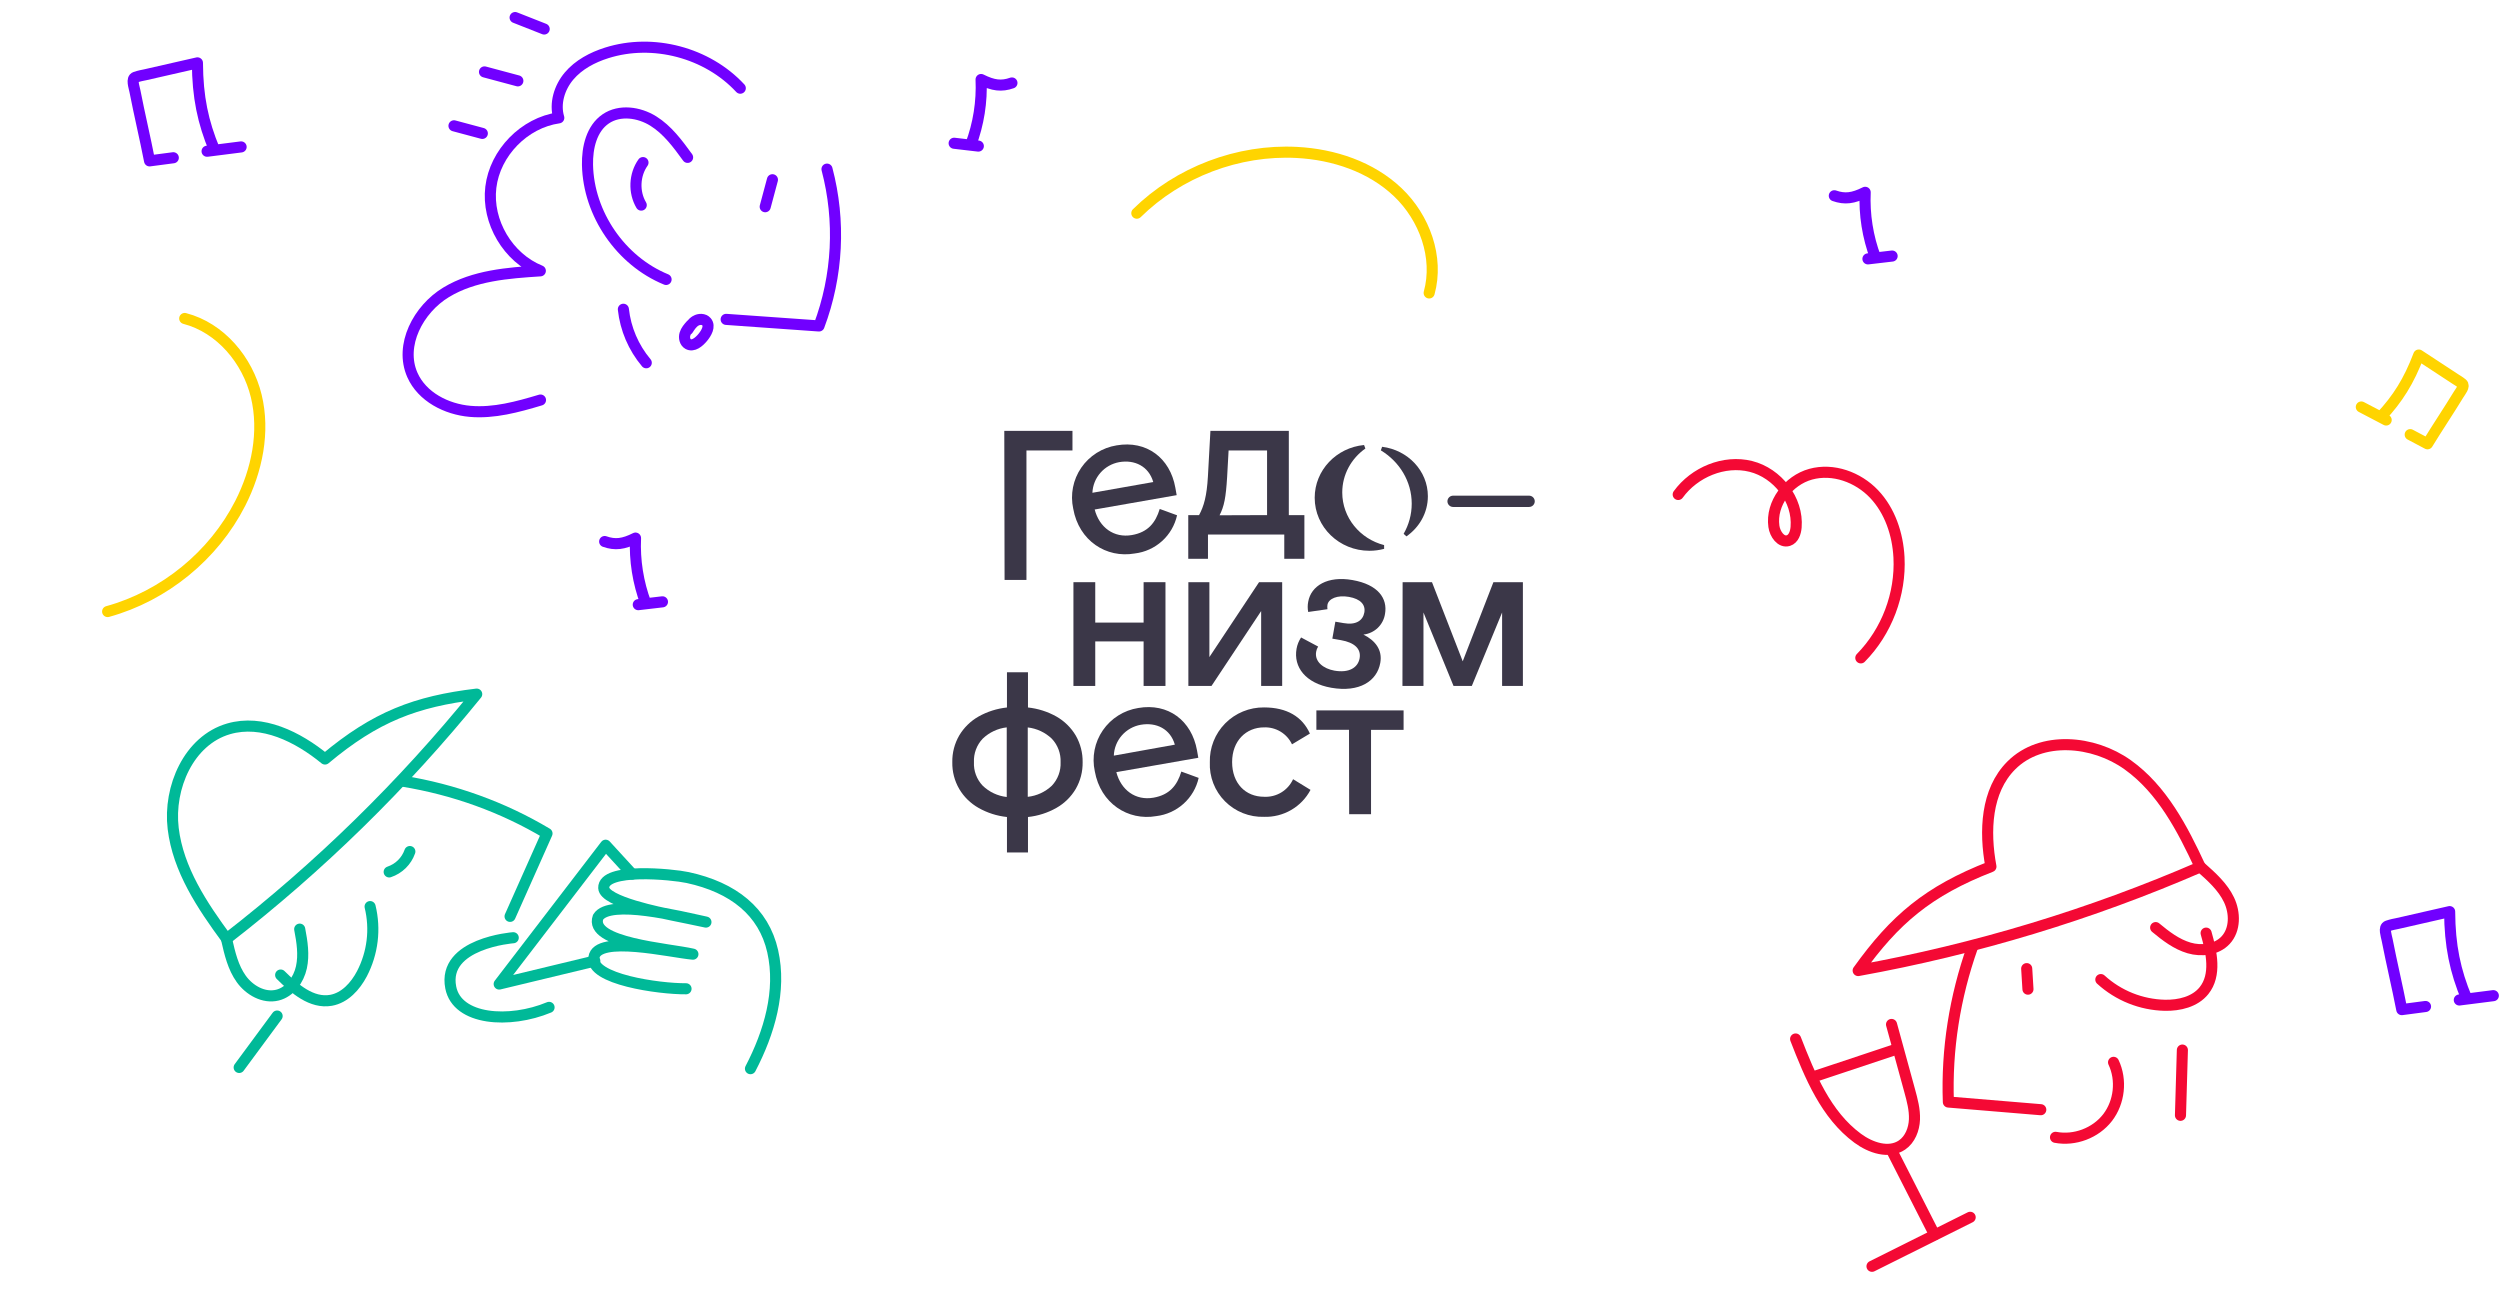 <svg width="1352" height="697" viewBox="0 0 1352 697" fill="none" xmlns="http://www.w3.org/2000/svg">
<path d="M277.559 507.125C277.559 507.125 239.096 510.019 243.761 534.025C247.213 551.827 275.574 553.699 296.934 544.787" stroke="#00B998" stroke-width="6" stroke-linecap="round" stroke-linejoin="round"/>
<path d="M217.885 422.465C245.44 426.979 271.863 436.432 295.819 450.749L275.846 495.576" stroke="#00B998" stroke-width="6" stroke-linecap="round" stroke-linejoin="round"/>
<path d="M257.804 375.384C217.965 424.546 172.586 468.947 122.566 507.705C109.32 489.694 96.314 470.241 93.659 448.044C91.004 425.847 102.136 400.41 123.609 394.161C141.817 388.853 161.087 398.454 175.759 410.474C203.142 387.54 224.847 379.349 257.796 375.379" stroke="#00B998" stroke-width="6" stroke-linecap="round" stroke-linejoin="round"/>
<path d="M162.077 502.481C163.384 509.304 164.496 516.367 163.003 523.151C161.51 529.935 156.819 536.44 150.093 538.146C142.716 540.006 134.91 535.595 130.473 529.404C126.037 523.212 124.263 515.583 122.582 508.16" stroke="#00B998" stroke-width="6" stroke-linecap="round" stroke-linejoin="round"/>
<path d="M151.779 527.3C159.29 534.754 168.597 542.818 179.017 540.969C186.509 539.631 192.209 533.331 195.745 526.579C201.559 515.412 203.124 502.516 200.151 490.283" stroke="#00B998" stroke-width="6" stroke-linecap="round" stroke-linejoin="round"/>
<path d="M149.871 549.477L129.346 577.279" stroke="#00B998" stroke-width="6" stroke-linecap="round" stroke-linejoin="round"/>
<path d="M210.467 471.533C213.048 470.672 215.398 469.231 217.336 467.321C219.274 465.411 220.749 463.082 221.648 460.514" stroke="#00B998" stroke-width="6" stroke-linecap="round" stroke-linejoin="round"/>
<path d="M321.675 519.715L269.962 532.169L327.531 457.097L341.864 472.731" stroke="#00B998" stroke-width="6" stroke-linecap="round" stroke-linejoin="round"/>
<path d="M405.851 577.937C416.027 558.429 422.714 535.884 417.871 514.429C413.028 492.975 396.55 479.928 371.923 474.586C363.522 472.763 326.134 469.084 326.504 480.202C326.752 487.68 358.116 493.756 363.502 494.882C368.888 496.008 375.57 497.308 381.772 498.66C367.71 495.677 329.633 485.985 323.457 495.993C318.267 510.113 361.489 512.957 374.724 516.012C362.691 514.973 322.927 505.456 321.205 517.785C318.902 529.569 356.493 534.861 371.003 534.726" stroke="#00B998" stroke-width="6" stroke-linecap="round" stroke-linejoin="round"/>
<path d="M1066.68 512.274C1057.17 539.169 1052.64 567.47 1053.68 595.977L1103.65 600.129" stroke="#F40934" stroke-width="6" stroke-linecap="round" stroke-linejoin="round"/>
<path d="M971.068 561.881C978.833 581.832 987.404 602.867 1004.64 615.57C1011.59 620.701 1021.5 624.101 1028.63 619.21C1032.99 616.212 1035.12 610.727 1035.34 605.438C1035.55 600.149 1034.15 594.939 1032.75 589.829C1029.48 577.895 1026.21 565.96 1022.94 554.022" stroke="#F40934" stroke-width="6" stroke-linecap="round" stroke-linejoin="round"/>
<path d="M980.637 582.369L1024.08 567.907" stroke="#F40934" stroke-width="6" stroke-linecap="round" stroke-linejoin="round"/>
<path d="M1023.42 622.943L1046.23 667.742" stroke="#F40934" stroke-width="6" stroke-linecap="round" stroke-linejoin="round"/>
<path d="M1012.38 684.815L1065.47 658.313" stroke="#F40934" stroke-width="6" stroke-linecap="round" stroke-linejoin="round"/>
<path d="M1111.62 615.066C1121.98 617.036 1133.3 612.78 1139.76 604.425C1146.22 596.071 1147.53 584.051 1143.01 574.513" stroke="#F40934" stroke-width="6" stroke-linecap="round" stroke-linejoin="round"/>
<path d="M1004.9 524.868C1068.51 513.371 1130.59 494.568 1189.89 468.835C1180.28 448.116 1169.26 426.904 1150.68 413.61C1132.11 400.315 1103.86 397.788 1087.72 413.932C1074.01 427.627 1073.14 449.604 1076.69 468.655C1042.69 481.896 1024.67 497.307 1004.91 524.867" stroke="#F40934" stroke-width="6" stroke-linecap="round" stroke-linejoin="round"/>
<path d="M1165.78 501.649C1171.25 506.188 1177.03 510.643 1183.83 512.641C1190.63 514.639 1198.77 513.649 1203.61 508.451C1208.9 502.761 1208.79 493.593 1205.43 486.589C1202.07 479.585 1196.1 474.229 1190.29 469.074" stroke="#F40934" stroke-width="6" stroke-linecap="round" stroke-linejoin="round"/>
<path d="M1193.07 504.628C1196.05 515.022 1198.69 527.319 1191.91 535.745C1187.03 541.812 1178.59 543.801 1170.8 543.658C1157.94 543.374 1145.62 538.434 1136.13 529.756" stroke="#F40934" stroke-width="6" stroke-linecap="round" stroke-linejoin="round"/>
<path d="M1096.04 523.834L1096.72 534.943" stroke="#F40934" stroke-width="6" stroke-linecap="round" stroke-linejoin="round"/>
<path d="M1180.23 567.875L1179.2 603.162" stroke="#F40934" stroke-width="6" stroke-linecap="round" stroke-linejoin="round"/>
<path d="M447.239 91.462C454.624 119.499 453.113 149.138 442.916 176.28L392.708 172.72" stroke="#7100FF" stroke-width="6" stroke-linecap="round" stroke-linejoin="round"/>
<path d="M417.732 97.202L413.822 111.794" stroke="#7100FF" stroke-width="6" stroke-linecap="round" stroke-linejoin="round"/>
<path d="M371.853 85.109C366.52 77.774 360.999 70.255 353.292 65.453C345.584 60.651 335.106 59.173 327.601 64.27C319.883 69.507 317.525 79.876 317.721 89.201C318.279 115.689 335.698 141.078 360.216 151.123" stroke="#7100FF" stroke-width="6" stroke-linecap="round" stroke-linejoin="round"/>
<path d="M347.73 87.927C343.031 94.54 342.643 103.941 346.78 110.92" stroke="#7100FF" stroke-width="6" stroke-linecap="round" stroke-linejoin="round"/>
<path d="M373.708 175.696C372.364 177.198 370.984 178.769 370.417 180.703C369.85 182.637 370.365 185.045 372.114 186.041C374.851 187.6 378.008 184.935 380.022 182.514C382.036 180.092 384.13 176.446 382.078 174.016C380.699 172.384 378.05 172.419 376.214 173.507C374.378 174.595 373.165 176.459 372.017 178.258" stroke="#7100FF" stroke-width="6" stroke-linecap="round" stroke-linejoin="round"/>
<path d="M400.344 47.693C382.476 28.422 353.165 20.675 328.106 28.6C320.402 31.038 312.947 34.965 307.733 41.139C302.518 47.313 299.856 55.981 302.189 63.727C283.55 66.379 267.695 82.575 265.441 101.267C263.187 119.959 274.733 139.461 292.209 146.469C274.65 147.601 256.318 148.961 241.265 158.085C226.211 167.208 215.898 186.707 223.023 202.8C228.253 214.612 241.408 221.349 254.279 222.464C267.149 223.578 279.925 220.041 292.299 216.34" stroke="#7100FF" stroke-width="6" stroke-linecap="round" stroke-linejoin="round"/>
<path d="M294.294 15.69L278.568 9.493" stroke="#7100FF" stroke-width="6" stroke-linecap="round" stroke-linejoin="round"/>
<path d="M280.051 43.724L262.019 38.892" stroke="#7100FF" stroke-width="6" stroke-linecap="round" stroke-linejoin="round"/>
<path d="M260.838 72.149L245.512 68.042" stroke="#7100FF" stroke-width="6" stroke-linecap="round" stroke-linejoin="round"/>
<path d="M337.118 167.245C338.285 177.905 342.594 187.978 349.496 196.185" stroke="#7100FF" stroke-width="6" stroke-linecap="round" stroke-linejoin="round"/>
<path d="M1303.44 235.049L1308.25 237.593L1312.79 240C1318.26 231.055 1324.17 222.273 1329.63 213.325C1330.67 211.629 1333.11 208.776 1331.57 207.523C1329.87 206.145 1328.94 205.696 1327.91 205.013L1308.07 192C1302.77 206.073 1296.58 215.801 1287.6 225.406L1290.44 227.14L1277 220.1" stroke="#FFD400" stroke-width="6" stroke-linecap="round" stroke-linejoin="round"/>
<path d="M992 105.865C997.717 107.876 1002.16 107.269 1008.69 104C1008.15 116.047 1010.05 128.078 1014.29 139.368C1011.92 139.817 1015.41 139.39 1010.18 140C1015.7 139.349 1017.74 139.124 1023.26 138.47" stroke="#7100FF" stroke-width="6" stroke-linecap="round" stroke-linejoin="round"/>
<path d="M327 292.865C332.717 294.876 337.159 294.269 343.688 291C343.145 303.047 345.05 315.078 349.288 326.368C346.92 326.817 350.407 326.39 345.177 327C350.701 326.349 352.737 326.124 358.258 325.47" stroke="#7100FF" stroke-width="6" stroke-linecap="round" stroke-linejoin="round"/>
<path d="M547.257 44.865C541.541 46.876 537.099 46.269 530.57 43C531.112 55.047 529.208 67.078 524.97 78.368C527.338 78.817 523.851 78.39 529.08 79C523.557 78.349 521.52 78.124 516 77.47" stroke="#7100FF" stroke-width="6" stroke-linecap="round" stroke-linejoin="round"/>
<path d="M1311.72 544.313L1305.13 545.179L1298.89 546C1296.44 533.412 1293.41 520.828 1290.96 508.243C1290.5 505.855 1288.92 501.557 1291.22 500.765C1293.75 499.911 1295 499.791 1296.48 499.453L1324.77 493C1324.85 511.395 1327.78 525.179 1333.98 540.015L1329.99 540.792L1348.39 538.455" stroke="#7100FF" stroke-width="6" stroke-linecap="round" stroke-linejoin="round"/>
<path d="M93.716 85.313L87.126 86.179L80.886 87C78.438 74.412 75.411 61.828 72.963 49.243C72.498 46.855 70.915 42.557 73.22 41.765C75.748 40.911 77.002 40.791 78.483 40.453L106.772 34C106.855 52.395 109.784 66.18 115.979 81.015L111.987 81.792L130.391 79.455" stroke="#7100FF" stroke-width="6" stroke-linecap="round" stroke-linejoin="round"/>
<path d="M1006.33 355.783C1020.33 341.567 1028.01 321.325 1026.97 301.409C1026.31 288.862 1022.09 276.186 1013.44 267.105C1004.79 258.024 991.339 253.113 979.222 256.45C967.104 259.788 957.598 272.222 959.319 284.666C959.888 288.81 963.171 293.601 967.172 292.346C969.981 291.454 971.086 288.071 971.335 285.135C972.564 270.287 961.261 255.827 946.835 252.229C932.41 248.632 916.33 255.349 907.578 267.414" stroke="#F40934" stroke-width="6" stroke-miterlimit="10" stroke-linecap="round"/>
<path d="M58.205 330.725C88.82 322.274 115.522 300.488 129.927 272.203C139 254.383 143.278 233.555 138.581 214.154C133.884 194.753 119.253 177.28 99.895 172.237" stroke="#FFD400" stroke-width="6" stroke-miterlimit="10" stroke-linecap="round"/>
<path d="M614.795 115.29C637.422 93.002 669.639 80.771 701.337 82.438C721.307 83.49 741.483 90.2 755.936 103.968C770.39 117.736 778.206 139.144 772.895 158.43" stroke="#FFD400" stroke-width="6" stroke-miterlimit="10" stroke-linecap="round"/>
<path d="M581.742 426.677C579.219 430.939 575.617 434.469 571.295 436.915C566.57 439.591 561.339 441.266 555.932 441.836V461H544.564V441.836C539.156 441.271 533.924 439.595 529.201 436.915C524.879 434.469 521.277 430.939 518.754 426.677C516.2 422.289 514.904 417.289 515.006 412.221C514.909 407.143 516.205 402.134 518.754 397.734C521.286 393.479 524.886 389.951 529.201 387.495C533.934 384.843 539.162 383.179 544.564 382.605V363.565H555.932V382.605C561.334 383.179 566.562 384.843 571.295 387.495C575.61 389.951 579.21 393.479 581.742 397.734C584.278 402.14 585.573 407.144 585.49 412.221C585.576 417.288 584.281 422.283 581.742 426.677ZM531.444 424.904C534.978 428.314 539.548 430.464 544.441 431.017V393.363C539.551 393.927 534.984 396.075 531.444 399.476C529.839 401.172 528.594 403.171 527.781 405.355C526.968 407.539 526.605 409.864 526.712 412.19C526.599 414.517 526.96 416.843 527.774 419.027C528.587 421.212 529.835 423.211 531.444 424.904ZM568.837 424.904C570.436 423.211 571.678 421.216 572.491 419.038C573.304 416.86 573.67 414.542 573.569 412.221C573.669 409.895 573.302 407.573 572.49 405.39C571.677 403.207 570.436 401.207 568.837 399.506C565.284 396.105 560.707 393.958 555.809 393.394V430.925C560.699 430.397 565.278 428.281 568.837 424.904Z" fill="#3B3748"/>
<path d="M543.12 233H579.991V243.605H555.103V313.625H543.274L543.12 233Z" fill="#3B3748"/>
<path d="M580.389 275.054C579.567 271.267 579.529 267.353 580.278 263.551C581.026 259.749 582.544 256.139 584.74 252.939C586.937 249.739 589.765 247.018 593.052 244.94C596.34 242.863 600.018 241.473 603.863 240.855C619.994 238.043 632.776 247.609 635.633 263.777L636.34 267.78L592.003 275.544C594.522 285.232 602.388 291.069 612.128 289.358C620.762 287.86 624.91 282.756 627.184 275.238L636.555 278.661C635.369 284.043 632.528 288.924 628.426 292.626C624.324 296.328 619.164 298.668 613.664 299.321C598.332 302.011 583.461 292.506 580.389 275.054ZM623.681 260.69C621.223 252.163 613.634 248.465 605.246 249.932C601.304 250.655 597.726 252.687 595.097 255.697C592.468 258.706 590.944 262.514 590.774 266.497L623.681 260.69Z" fill="#3B3748"/>
<path d="M642.61 278.569H648.448C651.06 273.832 652.657 268.147 653.241 257.634L654.593 233H696.994V278.569H705.413V302.194H694.536V289.083H653.272V302.194H642.61V278.569ZM685.227 278.569V243.605H664.425L663.626 258.061C662.95 269.156 662.029 273.801 659.54 278.661L685.227 278.569Z" fill="#3B3748"/>
<path d="M580.513 314.847H592.312V336.699H618.459V314.847H630.288V370.96H618.459V346.877H592.312V370.96H580.513V314.847Z" fill="#3B3748"/>
<path d="M642.67 314.847H654.039V355.343L680.893 314.847H693.398V370.96H682.03V330.464L655.176 370.96H642.67V314.847Z" fill="#3B3748"/>
<path d="M746.462 358.461C744.711 368.363 735.186 374.598 719.946 371.939C706.058 369.494 699.421 360.753 701.172 350.85C701.556 348.665 702.393 346.583 703.63 344.738L712.848 349.658C712.303 350.514 711.937 351.47 711.773 352.47C710.82 357.91 715.798 361.639 721.636 362.678C729.471 364.054 734.356 361.12 735.278 356.016C736.2 350.912 732.513 347.488 725.231 346.205L720.53 345.38L722.158 336.211L726.644 336.975C733.465 338.197 737.06 335.477 737.828 331.26C738.596 327.042 735.77 323.894 729.502 322.794C723.233 321.693 718.502 323.741 717.887 327.072C717.766 327.863 717.766 328.666 717.887 329.456L707.471 330.954C707.114 329.137 707.114 327.269 707.471 325.453C709.007 316.742 718.041 311.333 731.376 313.686C745.356 316.131 750.487 323.68 749.012 332.024C748.571 334.902 747.187 337.555 745.077 339.571C742.966 341.588 740.245 342.856 737.337 343.179C743.697 346.358 747.722 351.431 746.462 358.461Z" fill="#3B3748"/>
<path d="M758.535 314.847H774.42L791.043 357.635L807.635 314.847H823.581V370.96H812.336V331.229L795.959 370.96H786.065L769.811 331.229V370.96H758.443L758.535 314.847Z" fill="#3B3748"/>
<path d="M592.065 417.08C591.239 413.29 591.199 409.373 591.947 405.567C592.696 401.762 594.216 398.148 596.416 394.947C598.616 391.746 601.45 389.025 604.743 386.95C608.036 384.875 611.72 383.49 615.57 382.88C631.67 380.068 644.452 389.634 647.341 405.802L648.047 409.806L603.71 417.569C606.23 427.227 614.065 433.095 623.805 431.383C632.439 429.886 636.617 424.782 638.86 417.263L648.232 420.686C647.037 426.064 644.193 430.94 640.093 434.641C635.992 438.342 630.838 440.685 625.341 441.347C610.009 444.036 595.138 434.47 592.065 417.08ZM635.357 402.715C632.93 394.188 625.341 390.49 616.922 391.957C612.941 392.661 609.324 394.702 606.673 397.739C604.023 400.776 602.5 404.625 602.358 408.644L635.357 402.715Z" fill="#3B3748"/>
<path d="M654.284 412.22C654.177 408.339 654.858 404.477 656.286 400.864C657.715 397.251 659.862 393.961 662.599 391.193C665.336 388.425 668.606 386.235 672.214 384.754C675.822 383.273 679.694 382.532 683.597 382.574C695.887 382.574 704.306 387.556 708.392 396.725L698.714 402.532C697.38 399.694 695.235 397.31 692.546 395.679C689.857 394.048 686.744 393.243 683.597 393.363C673.949 393.363 666.329 400.576 666.329 412.129C666.329 423.681 673.611 430.894 683.597 430.894C686.872 431.067 690.123 430.252 692.924 428.556C695.726 426.86 697.947 424.362 699.298 421.389L708.73 427.166C706.336 431.695 702.71 435.464 698.266 438.041C693.822 440.619 688.739 441.902 683.597 441.744C679.683 441.865 675.786 441.182 672.15 439.737C668.514 438.291 665.217 436.114 662.465 433.343C659.714 430.572 657.567 427.265 656.159 423.631C654.752 419.996 654.113 416.112 654.284 412.22Z" fill="#3B3748"/>
<path d="M729.534 394.677H711.897V384.194H759.061V394.708H741.455V440.307H729.626L729.534 394.677Z" fill="#3B3748"/>
<path d="M785.842 274.168H826.922C827.737 274.168 828.519 273.846 829.095 273.273C829.671 272.7 829.995 271.923 829.995 271.112C829.995 270.301 829.671 269.524 829.095 268.951C828.519 268.378 827.737 268.056 826.922 268.056H785.842C785.027 268.056 784.245 268.378 783.669 268.951C783.093 269.524 782.769 270.301 782.769 271.112C782.769 271.923 783.093 272.7 783.669 273.273C784.245 273.846 785.027 274.168 785.842 274.168Z" fill="#3B3748"/>
<path fill-rule="evenodd" clip-rule="evenodd" d="M710.988 269.195C710.988 254.287 722.723 242.077 737.682 240.665L738.39 242.567C730.804 247.926 725.891 256.582 725.891 266.338C725.891 279.959 735.475 291.447 748.524 294.785L748.537 296.815C746.006 297.498 743.339 297.862 740.586 297.862C724.269 297.862 710.988 285.057 710.988 269.195Z" fill="#3B3748"/>
<path fill-rule="evenodd" clip-rule="evenodd" d="M746.762 243.557L747.44 241.619C761.366 243.355 772.192 254.625 772.192 268.36C772.192 277.279 767.618 285.17 760.602 290.072L759.083 288.689C761.874 283.839 763.457 278.286 763.457 272.382C763.457 260.305 756.824 249.665 746.762 243.557Z" fill="#3B3748"/>
</svg>
